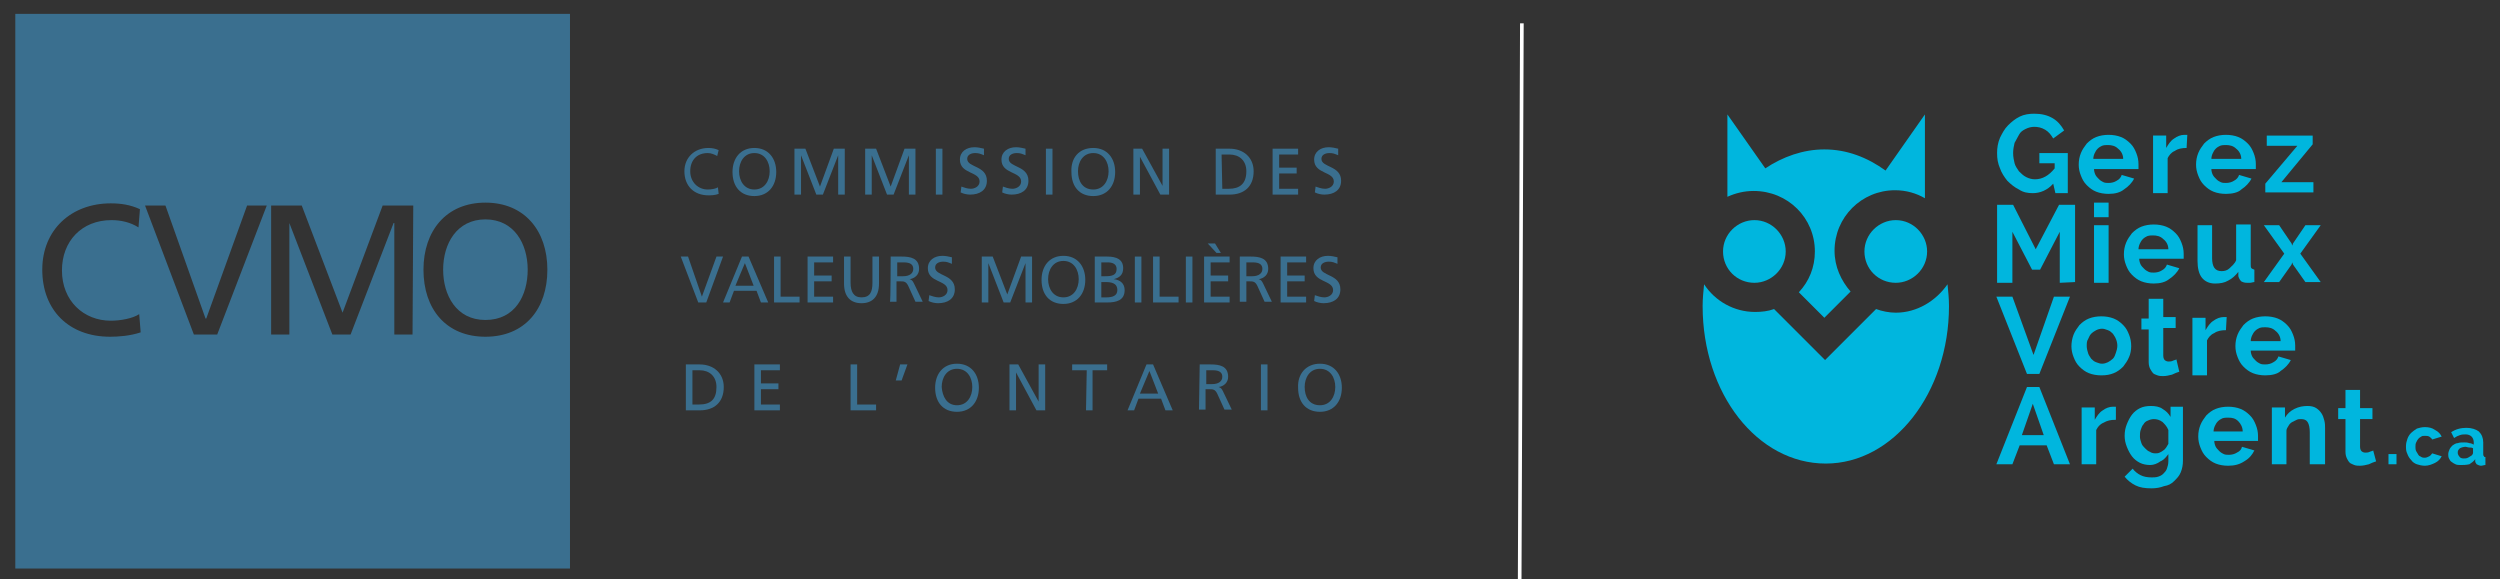 <?xml version="1.0" encoding="utf-8"?>
<!-- Generator: Adobe Illustrator 21.1.0, SVG Export Plug-In . SVG Version: 6.00 Build 0)  -->
<svg version="1.1" id="Layer_1" xmlns="http://www.w3.org/2000/svg" xmlns:xlink="http://www.w3.org/1999/xlink" x="0px" y="0px"
	 viewBox="0 0 343 79.5" style="enable-background:new 0 0 343 79.5;" xml:space="preserve">
<rect x="0" y="0" width="343" height="79.5" fill="#333333" stroke="none"/>
<style type="text/css">
	.st0{fill:none;stroke:#FFFFFF;stroke-width:0.5;stroke-miterlimit:10;}
	.st1{fill:#00B6DE;}
	.st2{fill:#3A6F8F;}
</style>
<line class="st0" x1="208.8" y1="3.2" x2="208.5" y2="79.5"/>
<g>
	<g>
		<g>
			<g>
				<path class="st1" d="M240.7,38.8c2.3,0,4.3-1.9,4.3-4.3c0-2.3-1.9-4.3-4.3-4.3c-2.3,0-4.3,1.9-4.3,4.3
					C236.4,36.9,238.3,38.8,240.7,38.8"/>
				<path class="st1" d="M260.1,42.9c-0.9,0-1.9-0.2-2.7-0.5l-7,7l-7-7c-0.8,0.3-1.7,0.4-2.6,0.4c-2.9,0-5.5-1.5-7-3.8
					c-0.1,1-0.2,2-0.2,3c0,12,7.5,21.6,16.9,21.6c9.3,0,16.9-9.7,16.9-21.6c0-1-0.1-2-0.2-3C265.6,41.3,263,42.9,260.1,42.9"/>
				<path class="st1" d="M260.1,38.8c2.3,0,4.3-1.9,4.3-4.3c0-2.3-1.9-4.3-4.3-4.3c-2.3,0-4.3,1.9-4.3,4.3
					C255.8,36.9,257.7,38.8,260.1,38.8"/>
				<path class="st1" d="M249,34.5c0,2.2-0.8,4.1-2.2,5.6l3.5,3.5l3.6-3.6c-1.3-1.5-2.2-3.4-2.2-5.6c0-4.6,3.7-8.3,8.3-8.3
					c1.5,0,2.9,0.4,4.1,1.1V15.7l-5.4,7.7c-2.5-1.8-5.3-2.9-8.4-2.9c-2.9,0-5.7,1-8.1,2.6l-5.2-7.4V27c1.1-0.5,2.3-0.8,3.6-0.8
					C245.3,26.2,249,29.9,249,34.5"/>
			</g>
		</g>
	</g>
	<g>
		<path class="st1" d="M276.1,40.7l2.9,8l2.8-8h2.2l-4.2,10.6h-1.7l-4.2-10.6C273.9,40.7,276.1,40.7,276.1,40.7z"/>
		<path class="st1" d="M288.3,51.5c-0.6,0-1.2-0.1-1.7-0.3c-0.5-0.2-0.9-0.5-1.3-0.9c-0.4-0.4-0.6-0.8-0.8-1.3
			c-0.2-0.5-0.3-1-0.3-1.5c0-0.5,0.1-1.1,0.3-1.6c0.2-0.5,0.5-0.9,0.8-1.3c0.4-0.4,0.8-0.7,1.3-0.9c0.5-0.2,1.1-0.3,1.7-0.3
			s1.2,0.1,1.7,0.3s0.9,0.5,1.3,0.9c0.4,0.4,0.6,0.8,0.8,1.3c0.2,0.5,0.3,1,0.3,1.6c0,0.5-0.1,1.1-0.3,1.5c-0.2,0.5-0.5,0.9-0.8,1.3
			c-0.4,0.4-0.8,0.7-1.3,0.9C289.5,51.4,289,51.5,288.3,51.5z M286.3,47.5c0,0.3,0.1,0.7,0.2,1s0.3,0.5,0.4,0.7
			c0.2,0.2,0.4,0.4,0.7,0.5c0.3,0.1,0.5,0.2,0.8,0.2c0.3,0,0.6-0.1,0.8-0.2c0.2-0.1,0.5-0.3,0.7-0.5s0.3-0.5,0.4-0.8
			c0.1-0.3,0.2-0.6,0.2-1c0-0.3-0.1-0.7-0.2-0.9c-0.1-0.3-0.3-0.5-0.4-0.7c-0.2-0.2-0.4-0.4-0.7-0.5c-0.3-0.1-0.5-0.2-0.8-0.2
			c-0.3,0-0.6,0.1-0.8,0.2c-0.2,0.1-0.5,0.3-0.7,0.5s-0.3,0.5-0.4,0.7C286.3,46.8,286.3,47.1,286.3,47.5z"/>
		<path class="st1" d="M299,51c-0.3,0.1-0.6,0.2-1,0.4c-0.4,0.1-0.8,0.2-1.2,0.2c-0.3,0-0.5,0-0.8-0.1s-0.5-0.2-0.6-0.3
			s-0.3-0.4-0.4-0.6s-0.2-0.5-0.2-0.9v-4.5h-1v-1.5h1V41h2v2.5h1.7v1.5h-1.7v3.8c0,0.3,0.1,0.5,0.2,0.6c0.1,0.1,0.3,0.2,0.5,0.2
			c0.2,0,0.4,0,0.6-0.1s0.4-0.1,0.5-0.2L299,51z"/>
		<path class="st1" d="M305.4,45.3c-0.6,0-1.2,0.1-1.6,0.4c-0.5,0.2-0.8,0.6-1,1v4.8h-2v-7.9h1.8v1.7c0.3-0.5,0.6-1,1.1-1.3
			c0.4-0.3,0.9-0.5,1.4-0.5c0.1,0,0.2,0,0.2,0c0.1,0,0.1,0,0.2,0L305.4,45.3L305.4,45.3z"/>
		<path class="st1" d="M310.8,51.5c-0.6,0-1.2-0.1-1.7-0.3c-0.5-0.2-0.9-0.5-1.3-0.9s-0.6-0.8-0.8-1.3c-0.2-0.5-0.3-1-0.3-1.5
			c0-0.6,0.1-1.1,0.3-1.6s0.5-0.9,0.8-1.3c0.4-0.4,0.8-0.7,1.3-0.9c0.5-0.2,1.1-0.3,1.7-0.3s1.2,0.1,1.7,0.3s0.9,0.5,1.3,0.9
			c0.4,0.4,0.6,0.8,0.8,1.3s0.3,1,0.3,1.5c0,0.1,0,0.3,0,0.4c0,0.1,0,0.2,0,0.3h-6.1c0,0.3,0.1,0.6,0.2,0.8s0.3,0.4,0.5,0.6
			c0.2,0.2,0.4,0.3,0.6,0.4s0.5,0.1,0.7,0.1c0.4,0,0.8-0.1,1.1-0.3c0.4-0.2,0.6-0.5,0.7-0.8l1.7,0.5c-0.3,0.6-0.8,1.1-1.4,1.5
			C312.5,51.3,311.7,51.5,310.8,51.5z M312.9,46.8c0-0.6-0.3-1.1-0.7-1.4c-0.4-0.4-0.9-0.5-1.4-0.5c-0.3,0-0.5,0-0.8,0.1
			c-0.2,0.1-0.4,0.2-0.6,0.4s-0.3,0.4-0.4,0.6c-0.1,0.2-0.2,0.5-0.2,0.8L312.9,46.8L312.9,46.8z"/>
	</g>
	<g>
		<g>
			<path class="st1" d="M327.7,63.7v-1.4h1.1v1.4C328.8,63.7,327.7,63.7,327.7,63.7z"/>
			<path class="st1" d="M330.1,61.2c0-0.4,0.1-0.7,0.2-1s0.3-0.6,0.5-0.8s0.5-0.4,0.8-0.6c0.3-0.1,0.7-0.2,1.1-0.2
				c0.5,0,1,0.1,1.4,0.4c0.4,0.2,0.7,0.5,0.9,0.9l-1.3,0.4c-0.1-0.2-0.3-0.3-0.4-0.4c-0.2-0.1-0.4-0.1-0.6-0.1c-0.2,0-0.4,0-0.5,0.1
				c-0.2,0.1-0.3,0.2-0.4,0.3c-0.1,0.1-0.2,0.3-0.3,0.5c-0.1,0.2-0.1,0.4-0.1,0.6s0,0.4,0.1,0.6s0.2,0.3,0.3,0.5s0.3,0.2,0.4,0.3
				c0.2,0.1,0.3,0.1,0.5,0.1c0.2,0,0.4-0.1,0.6-0.2c0.2-0.1,0.3-0.3,0.4-0.4l1.3,0.4c-0.2,0.4-0.5,0.7-0.9,0.9s-0.9,0.4-1.4,0.4
				c-0.4,0-0.8-0.1-1.1-0.2c-0.3-0.1-0.6-0.3-0.8-0.6c-0.2-0.2-0.4-0.5-0.5-0.8C330.1,61.9,330.1,61.6,330.1,61.2z"/>
			<path class="st1" d="M337.6,63.8c-0.2,0-0.5,0-0.7-0.1c-0.2-0.1-0.4-0.2-0.5-0.3c-0.2-0.1-0.3-0.3-0.4-0.5s-0.1-0.4-0.1-0.6
				c0-0.2,0.1-0.5,0.2-0.7c0.1-0.2,0.3-0.4,0.4-0.5c0.2-0.1,0.4-0.3,0.7-0.3c0.3-0.1,0.5-0.1,0.9-0.1c0.2,0,0.4,0,0.7,0.1
				c0.2,0,0.4,0.1,0.6,0.2v-0.3c0-0.3-0.1-0.6-0.3-0.8c-0.2-0.2-0.5-0.3-0.8-0.3c-0.3,0-0.5,0-0.8,0.1c-0.3,0.1-0.5,0.2-0.8,0.4
				l-0.4-0.8c0.6-0.4,1.3-0.6,2.1-0.6c0.7,0,1.3,0.2,1.7,0.5c0.4,0.4,0.6,0.9,0.6,1.5v1.6c0,0.1,0,0.2,0.1,0.3
				c0,0.1,0.1,0.1,0.2,0.1v1.1c-0.2,0-0.4,0.1-0.6,0.1c-0.2,0-0.4-0.1-0.6-0.2c-0.1-0.1-0.2-0.3-0.2-0.4l0-0.3
				c-0.2,0.3-0.5,0.5-0.8,0.7C338.3,63.8,338,63.8,337.6,63.8z M338,62.9c0.2,0,0.4,0,0.6-0.1c0.2-0.1,0.3-0.2,0.5-0.3
				c0.1-0.1,0.2-0.2,0.2-0.4v-0.6c-0.2-0.1-0.3-0.1-0.5-0.1c-0.2,0-0.4-0.1-0.5-0.1c-0.3,0-0.6,0.1-0.8,0.2
				c-0.2,0.2-0.3,0.3-0.3,0.6c0,0.2,0.1,0.4,0.2,0.5C337.5,62.8,337.7,62.9,338,62.9z"/>
		</g>
		<g>
			<path class="st1" d="M273.9,63.7l4.2-10.6h1.7l4.2,10.6h-2.2l-1-2.6h-3.7l-1,2.6H273.9z M278.9,55.4l-1.5,4.3h3L278.9,55.4z"/>
			<path class="st1" d="M290.2,57.6c-0.6,0-1.1,0.1-1.6,0.4c-0.5,0.2-0.8,0.6-1,1v4.7h-2v-7.8h1.8v1.7c0.3-0.5,0.6-1,1.1-1.3
				c0.4-0.3,0.9-0.5,1.4-0.5c0.1,0,0.2,0,0.2,0c0.1,0,0.1,0,0.2,0V57.6z"/>
			<path class="st1" d="M295,63.8c-0.5,0-1-0.1-1.4-0.3c-0.4-0.2-0.8-0.5-1.1-0.9c-0.3-0.4-0.5-0.8-0.7-1.3c-0.2-0.5-0.3-1-0.3-1.5
				c0-0.6,0.1-1.1,0.3-1.6c0.2-0.5,0.4-0.9,0.7-1.3c0.3-0.4,0.7-0.7,1.1-0.9c0.4-0.2,0.9-0.3,1.5-0.3c0.6,0,1.2,0.1,1.6,0.4
				c0.5,0.3,0.8,0.6,1.1,1.1v-1.4h1.7v7.4c0,0.6-0.1,1.1-0.3,1.6c-0.2,0.5-0.5,0.8-0.9,1.2s-0.8,0.6-1.4,0.7
				c-0.5,0.2-1.1,0.3-1.7,0.3c-0.9,0-1.6-0.1-2.2-0.4c-0.6-0.3-1.1-0.7-1.5-1.2l1.1-1.1c0.3,0.4,0.7,0.7,1.1,0.9s0.9,0.3,1.5,0.3
				c0.3,0,0.6,0,0.9-0.1c0.3-0.1,0.5-0.2,0.7-0.4c0.2-0.2,0.4-0.4,0.5-0.7c0.1-0.3,0.2-0.6,0.2-1v-1c-0.3,0.4-0.6,0.8-1.1,1
				C296,63.6,295.5,63.8,295,63.8z M295.7,62.2c0.2,0,0.4,0,0.6-0.1c0.2-0.1,0.4-0.2,0.5-0.3c0.2-0.1,0.3-0.3,0.4-0.4
				c0.1-0.2,0.2-0.3,0.3-0.5V59c-0.2-0.5-0.5-0.8-0.8-1.1c-0.4-0.3-0.8-0.4-1.2-0.4c-0.3,0-0.6,0.1-0.8,0.2
				c-0.3,0.1-0.5,0.3-0.6,0.5c-0.2,0.2-0.3,0.5-0.4,0.8s-0.1,0.6-0.1,0.9c0,0.3,0.1,0.6,0.2,0.9c0.1,0.3,0.3,0.5,0.5,0.7
				c0.2,0.2,0.4,0.4,0.7,0.5C295.1,62.1,295.4,62.2,295.7,62.2z"/>
			<path class="st1" d="M305.7,63.9c-0.6,0-1.2-0.1-1.7-0.3c-0.5-0.2-0.9-0.5-1.3-0.9c-0.4-0.4-0.6-0.8-0.8-1.3s-0.3-1-0.3-1.5
				c0-0.6,0.1-1.1,0.3-1.6c0.2-0.5,0.5-0.9,0.8-1.3c0.4-0.4,0.8-0.7,1.3-0.9c0.5-0.2,1.1-0.3,1.7-0.3s1.2,0.1,1.7,0.3
				c0.5,0.2,0.9,0.5,1.3,0.9c0.4,0.4,0.6,0.8,0.8,1.3c0.2,0.5,0.3,1,0.3,1.5c0,0.1,0,0.3,0,0.4c0,0.1,0,0.2,0,0.3h-6
				c0,0.3,0.1,0.6,0.2,0.8c0.1,0.2,0.3,0.4,0.5,0.6c0.2,0.2,0.4,0.3,0.6,0.4c0.2,0.1,0.5,0.1,0.7,0.1c0.4,0,0.8-0.1,1.1-0.3
				c0.4-0.2,0.6-0.4,0.7-0.8l1.7,0.5c-0.3,0.6-0.7,1.1-1.4,1.5C307.3,63.7,306.6,63.9,305.7,63.9z M307.7,59.2
				c0-0.6-0.3-1.1-0.6-1.4c-0.4-0.4-0.8-0.5-1.4-0.5c-0.3,0-0.5,0-0.8,0.1c-0.2,0.1-0.4,0.2-0.6,0.4c-0.2,0.2-0.3,0.4-0.4,0.6
				c-0.1,0.2-0.2,0.5-0.2,0.8H307.7z"/>
			<path class="st1" d="M318.9,63.7h-2v-4.4c0-0.6-0.1-1.1-0.3-1.4c-0.2-0.3-0.5-0.4-0.9-0.4c-0.2,0-0.4,0-0.6,0.1
				c-0.2,0.1-0.4,0.2-0.6,0.3c-0.2,0.1-0.4,0.3-0.5,0.5s-0.3,0.4-0.3,0.7v4.6h-2v-7.8h1.8v1.4c0.3-0.5,0.7-0.9,1.3-1.2
				s1.2-0.4,1.8-0.4c0.5,0,0.9,0.1,1.2,0.3c0.3,0.2,0.5,0.4,0.7,0.7c0.2,0.3,0.3,0.6,0.4,1c0.1,0.4,0.1,0.7,0.1,1.1V63.7z"/>
			<path class="st1" d="M326,63.3c-0.3,0.1-0.6,0.2-1,0.4c-0.4,0.1-0.8,0.2-1.2,0.2c-0.3,0-0.5,0-0.8-0.1c-0.2-0.1-0.5-0.2-0.6-0.3
				c-0.2-0.2-0.3-0.4-0.4-0.6c-0.1-0.2-0.2-0.5-0.2-0.9v-4.5h-1v-1.5h1v-2.5h2v2.5h1.7v1.5h-1.7v3.8c0,0.3,0.1,0.5,0.2,0.6
				c0.1,0.1,0.3,0.2,0.5,0.2c0.2,0,0.4,0,0.6-0.1s0.4-0.1,0.5-0.2L326,63.3z"/>
		</g>
	</g>
	<g>
		<path class="st1" d="M282.6,38.8v-7l-2.7,5.2h-1.1l-2.7-5.2v7h-2.1V28.1h2.2l3.1,6.1l3.2-6.1h2.2v10.6L282.6,38.8L282.6,38.8z"/>
		<path class="st1" d="M287.3,29.8v-2h2v2H287.3z M287.3,38.8v-7.9h2v7.9H287.3z"/>
		<path class="st1" d="M295.5,38.9c-0.6,0-1.2-0.1-1.7-0.3c-0.5-0.2-0.9-0.5-1.3-0.9s-0.6-0.8-0.8-1.3c-0.2-0.5-0.3-1-0.3-1.5
			c0-0.6,0.1-1.1,0.3-1.6c0.2-0.5,0.5-0.9,0.8-1.3c0.4-0.4,0.8-0.7,1.3-0.9c0.5-0.2,1.1-0.3,1.7-0.3s1.2,0.1,1.7,0.3
			s0.9,0.5,1.3,0.9c0.4,0.4,0.6,0.8,0.8,1.3s0.3,1,0.3,1.5c0,0.1,0,0.3,0,0.4c0,0.1,0,0.2,0,0.3h-6.1c0,0.3,0.1,0.6,0.2,0.8
			s0.3,0.4,0.5,0.6c0.2,0.2,0.4,0.3,0.6,0.4s0.5,0.1,0.7,0.1c0.4,0,0.8-0.1,1.1-0.3c0.4-0.2,0.6-0.5,0.7-0.8l1.7,0.5
			c-0.3,0.6-0.8,1.1-1.4,1.5C297.1,38.7,296.4,38.9,295.5,38.9z M297.5,34.2c0-0.6-0.3-1.1-0.7-1.4c-0.4-0.4-0.9-0.5-1.4-0.5
			c-0.3,0-0.5,0-0.8,0.1c-0.2,0.1-0.4,0.2-0.6,0.4c-0.2,0.2-0.3,0.4-0.4,0.6c-0.1,0.2-0.2,0.5-0.2,0.8L297.5,34.2L297.5,34.2z"/>
		<path class="st1" d="M303.9,38.9c-0.8,0-1.4-0.3-1.8-0.8c-0.4-0.5-0.6-1.3-0.6-2.3v-4.9h2v4.5c0,1.2,0.4,1.8,1.3,1.8
			c0.4,0,0.8-0.1,1.1-0.4s0.7-0.6,0.9-1.1v-4.9h2v5.5c0,0.2,0,0.4,0.1,0.5c0.1,0.1,0.2,0.1,0.4,0.2v1.7c-0.2,0-0.4,0.1-0.6,0.1
			c-0.2,0-0.3,0-0.4,0c-0.4,0-0.6-0.1-0.8-0.2c-0.2-0.2-0.3-0.4-0.4-0.7l0-0.6c-0.4,0.5-0.8,0.9-1.4,1.2
			C305.2,38.8,304.6,38.9,303.9,38.9z"/>
		<path class="st1" d="M312.7,30.9l1.7,2.5l0.1,0.3l0.1-0.3l1.7-2.5h2.1l-2.8,3.9l2.8,3.9h-2.1l-1.7-2.4l-0.1-0.3l-0.1,0.3l-1.7,2.4
			h-2.1l2.8-3.9l-2.8-3.9C310.7,30.9,312.7,30.9,312.7,30.9z"/>
	</g>
	<g>
		<path class="st1" d="M281.7,25.2c-0.8,0.9-1.8,1.3-2.8,1.3c-0.7,0-1.3-0.1-1.9-0.5c-0.6-0.3-1.1-0.7-1.6-1.2
			c-0.4-0.5-0.8-1.1-1-1.7c-0.3-0.7-0.4-1.3-0.4-2.1c0-0.7,0.1-1.4,0.4-2.1c0.3-0.6,0.6-1.2,1.1-1.7s1-0.9,1.6-1.2
			c0.6-0.3,1.3-0.4,2-0.4c1,0,1.8,0.2,2.5,0.6c0.7,0.4,1.2,1,1.6,1.7l-1.5,1.1c-0.3-0.5-0.6-0.9-1.1-1.2c-0.5-0.3-1-0.4-1.5-0.4
			c-0.4,0-0.8,0.1-1.2,0.3c-0.4,0.2-0.7,0.4-0.9,0.8s-0.4,0.7-0.6,1.1c-0.1,0.4-0.2,0.9-0.2,1.4c0,0.5,0.1,1,0.2,1.4
			c0.1,0.4,0.4,0.8,0.6,1.1c0.3,0.3,0.6,0.6,1,0.8c0.4,0.2,0.8,0.3,1.2,0.3c1,0,1.9-0.5,2.7-1.5v-0.7h-2.1V21h3.9v5.5h-1.7
			L281.7,25.2L281.7,25.2z"/>
		<path class="st1" d="M289.3,26.6c-0.6,0-1.2-0.1-1.7-0.3c-0.5-0.2-0.9-0.5-1.3-0.9s-0.6-0.8-0.8-1.3c-0.2-0.5-0.3-1-0.3-1.5
			c0-0.6,0.1-1.1,0.3-1.6c0.2-0.5,0.5-0.9,0.8-1.3c0.4-0.4,0.8-0.7,1.3-0.9c0.5-0.2,1.1-0.3,1.7-0.3s1.2,0.1,1.7,0.3
			s0.9,0.5,1.3,0.9c0.4,0.4,0.6,0.8,0.8,1.3s0.3,1,0.3,1.5c0,0.1,0,0.3,0,0.4c0,0.1,0,0.2,0,0.3h-6.1c0,0.3,0.1,0.6,0.2,0.8
			c0.1,0.2,0.3,0.4,0.5,0.6c0.2,0.2,0.4,0.3,0.6,0.4s0.5,0.1,0.7,0.1c0.4,0,0.8-0.1,1.1-0.3c0.4-0.2,0.6-0.5,0.7-0.8l1.7,0.5
			c-0.3,0.6-0.8,1.1-1.4,1.5C290.9,26.4,290.2,26.6,289.3,26.6z M291.3,21.8c0-0.6-0.3-1.1-0.7-1.4c-0.4-0.4-0.9-0.5-1.4-0.5
			c-0.3,0-0.5,0-0.8,0.1c-0.2,0.1-0.4,0.2-0.6,0.4c-0.2,0.2-0.3,0.4-0.4,0.6c-0.1,0.2-0.2,0.5-0.2,0.8L291.3,21.8L291.3,21.8z"/>
		<path class="st1" d="M300,20.3c-0.6,0-1.2,0.1-1.6,0.4c-0.5,0.2-0.8,0.6-1,1v4.8h-2v-7.9h1.8v1.7c0.3-0.5,0.6-1,1.1-1.3
			c0.4-0.3,0.9-0.5,1.4-0.5c0.1,0,0.2,0,0.2,0c0.1,0,0.1,0,0.2,0L300,20.3L300,20.3z"/>
		<path class="st1" d="M305.4,26.6c-0.6,0-1.2-0.1-1.7-0.3c-0.5-0.2-0.9-0.5-1.3-0.9s-0.6-0.8-0.8-1.3c-0.2-0.5-0.3-1-0.3-1.5
			c0-0.6,0.1-1.1,0.3-1.6c0.2-0.5,0.5-0.9,0.8-1.3c0.4-0.4,0.8-0.7,1.3-0.9c0.5-0.2,1.1-0.3,1.7-0.3s1.2,0.1,1.7,0.3
			s0.9,0.5,1.3,0.9c0.4,0.4,0.6,0.8,0.8,1.3s0.3,1,0.3,1.5c0,0.1,0,0.3,0,0.4c0,0.1,0,0.2,0,0.3h-6.1c0,0.3,0.1,0.6,0.2,0.8
			c0.1,0.2,0.3,0.4,0.5,0.6c0.2,0.2,0.4,0.3,0.6,0.4s0.5,0.1,0.7,0.1c0.4,0,0.8-0.1,1.1-0.3c0.4-0.2,0.6-0.5,0.7-0.8l1.7,0.5
			c-0.3,0.6-0.8,1.1-1.4,1.5C307.1,26.4,306.3,26.6,305.4,26.6z M307.5,21.8c0-0.6-0.3-1.1-0.7-1.4c-0.4-0.4-0.9-0.5-1.4-0.5
			c-0.3,0-0.5,0-0.8,0.1c-0.2,0.1-0.4,0.2-0.6,0.4s-0.3,0.4-0.4,0.6c-0.1,0.2-0.2,0.5-0.2,0.8L307.5,21.8L307.5,21.8z"/>
		<path class="st1" d="M310.8,25.2l4.4-5.2H311v-1.4h6.3v1.2l-4.3,5.2h4.4v1.4h-6.6L310.8,25.2L310.8,25.2z"/>
	</g>
</g>
<g>
	<path class="st2" d="M98.4,21.4c-0.4-0.2-0.8-0.4-1.3-0.4c-1.5,0-2.4,1-2.4,2.5c0,1.5,1.1,2.5,2.4,2.5c0.5,0,1.1-0.1,1.4-0.3
		l0.1,0.9c-0.5,0.2-1.1,0.2-1.4,0.2c-2,0-3.3-1.3-3.3-3.3c0-1.9,1.4-3.2,3.3-3.2c0.5,0,1,0.1,1.4,0.3L98.4,21.4z"/>
	<path class="st2" d="M103.5,20.3c1.9,0,3,1.4,3,3.3c0,1.9-1.1,3.3-3,3.3s-3-1.3-3-3.3C100.5,21.7,101.6,20.3,103.5,20.3z M103.5,26
		c1.4,0,2.1-1.2,2.1-2.5c0-1.3-0.7-2.5-2.1-2.5c-1.4,0-2.1,1.2-2.1,2.5C101.4,24.8,102.1,26,103.5,26z"/>
	<path class="st2" d="M109,20.4h1.5l2,5.2l1.9-5.2h1.5v6.3H115v-5.4h0l-2.1,5.4H112l-2.1-5.4h0v5.4H109L109,20.4L109,20.4z"/>
	<path class="st2" d="M118.7,20.4h1.5l2,5.2l1.9-5.2h1.5v6.3h-0.9v-5.4h0l-2.1,5.4h-0.9l-2.1-5.4h0v5.4h-0.9L118.7,20.4L118.7,20.4z
		"/>
	<path class="st2" d="M128.4,20.4h0.9v6.3h-0.9V20.4z"/>
	<path class="st2" d="M135,21.3c-0.5-0.2-0.7-0.3-1.2-0.3c-0.5,0-1.1,0.2-1.1,0.8c0,1.2,2.7,0.9,2.7,3c0,1.3-1,1.9-2.3,1.9
		c-0.4,0-0.9-0.1-1.3-0.3l0.1-0.8c0.3,0.1,0.8,0.3,1.3,0.3c0.5,0,1.2-0.3,1.2-1c0-1.4-2.7-1-2.7-3c0-1.1,0.9-1.7,2-1.7
		c0.4,0,0.9,0.1,1.3,0.2L135,21.3z"/>
	<path class="st2" d="M140.7,21.3c-0.5-0.2-0.7-0.3-1.2-0.3c-0.5,0-1.1,0.2-1.1,0.8c0,1.2,2.7,0.9,2.7,3c0,1.3-1,1.9-2.3,1.9
		c-0.4,0-0.9-0.1-1.3-0.3l0.1-0.8c0.3,0.1,0.8,0.3,1.3,0.3c0.5,0,1.2-0.3,1.2-1c0-1.4-2.7-1-2.7-3c0-1.1,0.9-1.7,2-1.7
		c0.4,0,0.9,0.1,1.3,0.2L140.7,21.3z"/>
	<path class="st2" d="M143.5,20.4h0.9v6.3h-0.9V20.4z"/>
	<path class="st2" d="M150,20.3c1.9,0,3,1.4,3,3.3c0,1.9-1.1,3.3-3,3.3c-1.9,0-3-1.3-3-3.3C146.9,21.7,148,20.3,150,20.3z M150,26
		c1.4,0,2.1-1.2,2.1-2.5c0-1.3-0.7-2.5-2.1-2.5c-1.4,0-2.1,1.2-2.1,2.5C147.9,24.8,148.5,26,150,26z"/>
	<path class="st2" d="M155.5,20.4h1.2l2.8,5.1h0v-5.1h0.9v6.3h-1.2l-2.8-5.2h0v5.2h-0.9V20.4z"/>
	<path class="st2" d="M166.8,20.4h1.9c1.9,0,3.3,1.2,3.3,3.1c0,2.1-1.3,3.2-3.3,3.2h-1.9V20.4z M167.7,25.9h0.9
		c1.5,0,2.4-0.7,2.4-2.4c0-1.5-1-2.3-2.3-2.3h-1.1L167.7,25.9L167.7,25.9z"/>
	<path class="st2" d="M174.6,20.4h3.5v0.8h-2.6V23h2.4v0.8h-2.4v2.1h2.6v0.8h-3.5V20.4z"/>
	<path class="st2" d="M183.6,21.3c-0.5-0.2-0.7-0.3-1.2-0.3c-0.5,0-1.1,0.2-1.1,0.8c0,1.2,2.7,0.9,2.7,3c0,1.3-1,1.9-2.3,1.9
		c-0.4,0-0.9-0.1-1.3-0.3l0.1-0.8c0.3,0.1,0.8,0.3,1.3,0.3c0.5,0,1.2-0.3,1.2-1c0-1.4-2.7-1-2.7-3c0-1.1,0.9-1.7,2-1.7
		c0.4,0,0.9,0.1,1.3,0.2L183.6,21.3z"/>
	<path class="st2" d="M96.9,41.5h-1.1l-2.4-6.3h1l1.9,5.5h0l2-5.5h0.9L96.9,41.5z"/>
	<path class="st2" d="M101.8,35.2h0.9l2.7,6.3h-1l-0.6-1.6h-3.1l-0.6,1.6h-0.9L101.8,35.2z M102.2,36.1l-1.3,3.1h2.5L102.2,36.1z"/>
	<path class="st2" d="M106.2,35.2h0.9v5.5h2.6v0.8h-3.5V35.2z"/>
	<path class="st2" d="M110.8,35.2h3.5V36h-2.6v1.8h2.4v0.8h-2.4v2.1h2.6v0.8h-3.5C110.8,41.5,110.8,35.2,110.8,35.2z"/>
	<path class="st2" d="M120.6,38.9c0,1.8-0.9,2.7-2.4,2.7c-1.5,0-2.4-0.9-2.4-2.7v-3.7h0.9v3.6c0,1.2,0.4,2,1.5,2
		c1.2,0,1.5-0.8,1.5-2v-3.6h0.9L120.6,38.9L120.6,38.9z"/>
	<path class="st2" d="M122.2,35.2h1.5c1.2,0,2.4,0.2,2.4,1.7c0,0.8-0.6,1.3-1.3,1.4v0c0.3,0.1,0.4,0.2,0.6,0.6l1.2,2.5h-1l-1-2.2
		c-0.3-0.6-0.6-0.6-1.1-0.6h-0.5v2.8h-0.9C122.2,41.5,122.2,35.2,122.2,35.2z M123.1,37.9h0.8c0.9,0,1.4-0.4,1.4-1
		c0-0.6-0.4-0.9-1.3-0.9h-0.9V37.9z"/>
	<path class="st2" d="M130.6,36.2c-0.5-0.2-0.7-0.3-1.2-0.3c-0.5,0-1.1,0.2-1.1,0.8c0,1.2,2.7,0.9,2.7,3c0,1.3-1,1.9-2.3,1.9
		c-0.4,0-0.9-0.1-1.3-0.3l0.1-0.8c0.3,0.1,0.8,0.3,1.3,0.3c0.5,0,1.2-0.3,1.2-1c0-1.4-2.7-1-2.7-3c0-1.1,0.9-1.7,2-1.7
		c0.4,0,0.9,0.1,1.3,0.2L130.6,36.2z"/>
	<path class="st2" d="M134.7,35.2h1.5l2,5.2l1.9-5.2h1.5v6.3h-0.9v-5.4h0l-2.1,5.4h-0.9l-2.1-5.4h0v5.4h-0.9L134.7,35.2L134.7,35.2z
		"/>
	<path class="st2" d="M145.9,35.1c1.9,0,3,1.4,3,3.3c0,1.9-1.1,3.3-3,3.3c-1.9,0-3-1.3-3-3.3C142.9,36.5,144,35.1,145.9,35.1z
		 M145.9,40.8c1.4,0,2.1-1.2,2.1-2.5c0-1.3-0.7-2.5-2.1-2.5c-1.4,0-2.1,1.2-2.1,2.5C143.8,39.6,144.5,40.8,145.9,40.8z"/>
	<path class="st2" d="M150.2,35.2h1.7c1.3,0,2.2,0.4,2.2,1.6c0,0.9-0.5,1.3-1.3,1.5v0c0.9,0.1,1.5,0.6,1.5,1.5
		c0,1.4-1.1,1.7-2.4,1.7h-1.7L150.2,35.2L150.2,35.2z M151.1,37.9h0.5c0.9,0,1.6-0.1,1.6-1c0-0.7-0.6-0.9-1.2-0.9h-0.9L151.1,37.9
		L151.1,37.9z M151.1,40.8h0.7c0.8,0,1.5-0.2,1.5-1c0-1-0.9-1.1-1.6-1.1h-0.6L151.1,40.8L151.1,40.8z"/>
	<path class="st2" d="M155.7,35.2h0.9v6.3h-0.9V35.2z"/>
	<path class="st2" d="M158.2,35.2h0.9v5.5h2.6v0.8h-3.5L158.2,35.2L158.2,35.2z"/>
	<path class="st2" d="M162.7,35.2h0.9v6.3h-0.9V35.2z"/>
	<path class="st2" d="M165.2,35.2h3.5V36h-2.6v1.8h2.4v0.8h-2.4v2.1h2.6v0.8h-3.5V35.2z M167.5,34.7h-0.6l-1.2-1.3h1L167.5,34.7z"/>
	<path class="st2" d="M170.1,35.2h1.5c1.2,0,2.4,0.2,2.4,1.7c0,0.8-0.6,1.3-1.3,1.4v0c0.3,0.1,0.4,0.2,0.6,0.6l1.2,2.5h-1l-1-2.2
		c-0.3-0.6-0.6-0.6-1.1-0.6H171v2.8h-0.9L170.1,35.2L170.1,35.2z M171,37.9h0.8c0.9,0,1.4-0.4,1.4-1c0-0.6-0.4-0.9-1.3-0.9H171V37.9
		z"/>
	<path class="st2" d="M175.7,35.2h3.5V36h-2.6v1.8h2.4v0.8h-2.4v2.1h2.6v0.8h-3.5V35.2z"/>
	<path class="st2" d="M183.5,36.2c-0.5-0.2-0.7-0.3-1.2-0.3c-0.5,0-1.1,0.2-1.1,0.8c0,1.2,2.7,0.9,2.7,3c0,1.3-1,1.9-2.3,1.9
		c-0.4,0-0.9-0.1-1.3-0.3l0.1-0.8c0.3,0.1,0.8,0.3,1.3,0.3c0.5,0,1.2-0.3,1.2-1c0-1.4-2.7-1-2.7-3c0-1.1,0.9-1.7,2-1.7
		c0.4,0,0.9,0.1,1.3,0.2L183.5,36.2z"/>
	<path class="st2" d="M94.1,50h1.9c1.9,0,3.3,1.2,3.3,3.1c0,2.1-1.3,3.2-3.3,3.2h-1.9V50z M95,55.5h0.9c1.6,0,2.4-0.7,2.4-2.4
		c0-1.5-1-2.3-2.3-2.3H95L95,55.5L95,55.5z"/>
	<path class="st2" d="M103.5,50h3.5v0.8h-2.6v1.8h2.4v0.8h-2.4v2.1h2.6v0.8h-3.5C103.5,56.3,103.5,50,103.5,50z"/>
	<path class="st2" d="M116.7,50h0.9v5.5h2.6v0.8h-3.5L116.7,50L116.7,50z"/>
	<path class="st2" d="M123.5,50h1l-0.8,2.2h-0.8L123.5,50z"/>
	<path class="st2" d="M131.3,49.9c1.9,0,3,1.4,3,3.3c0,1.9-1.1,3.3-3,3.3c-1.9,0-3-1.3-3-3.3C128.3,51.3,129.4,49.9,131.3,49.9z
		 M131.3,55.6c1.4,0,2.1-1.2,2.1-2.5c0-1.3-0.7-2.5-2.1-2.5c-1.4,0-2.1,1.2-2.1,2.5C129.3,54.4,129.9,55.6,131.3,55.6z"/>
	<path class="st2" d="M138.5,50h1.2l2.8,5.1h0V50h0.9v6.3h-1.2l-2.8-5.2h0v5.2h-0.9V50z"/>
	<path class="st2" d="M149.1,50.8h-2V50h4.8v0.8h-2v5.5h-0.9L149.1,50.8L149.1,50.8z"/>
	<path class="st2" d="M157.3,50h0.9l2.7,6.3h-1l-0.6-1.6h-3.1l-0.6,1.6h-0.9L157.3,50z M157.7,50.9l-1.3,3.1h2.5L157.7,50.9z"/>
	<path class="st2" d="M164.6,50h1.5c1.2,0,2.4,0.2,2.4,1.7c0,0.8-0.6,1.3-1.3,1.4v0c0.3,0.1,0.4,0.2,0.6,0.6l1.2,2.5h-1l-1-2.2
		c-0.3-0.6-0.6-0.6-1.1-0.6h-0.5v2.8h-0.9L164.6,50L164.6,50z M165.5,52.7h0.8c0.9,0,1.4-0.4,1.4-1c0-0.6-0.4-0.9-1.3-0.9h-0.9V52.7
		z"/>
	<path class="st2" d="M173,50h0.9v6.3H173V50z"/>
	<path class="st2" d="M181.1,49.9c1.9,0,3,1.4,3,3.3c0,1.9-1.1,3.3-3,3.3s-3-1.3-3-3.3C178,51.3,179.2,49.9,181.1,49.9z M181.1,55.6
		c1.4,0,2.1-1.2,2.1-2.5c0-1.3-0.7-2.5-2.1-2.5c-1.4,0-2.1,1.2-2.1,2.5C179,54.4,179.6,55.6,181.1,55.6z"/>
</g>
<g>
	<path class="st2" d="M66.6,30.1c-3.9,0-5.8,3.3-5.8,6.9c0,3.5,1.8,6.9,5.8,6.9c4.1,0,5.8-3.4,5.8-6.9
		C72.4,33.4,70.5,30.1,66.6,30.1z"/>
	<path class="st2" d="M2.1,1.9V78h76.1V1.9H2.1z M15.1,46.2c-5.6,0-9.3-3.6-9.3-9.2c0-5.5,4-9.1,9.4-9.1c1.4,0,2.7,0.2,4,0.8
		l-0.2,2.5c-1.1-0.7-2.4-1-3.7-1c-4.1,0-6.8,2.9-6.8,6.9c0,4.2,3,6.9,6.7,6.9c1.3,0,3-0.3,3.9-0.9l0.2,2.5
		C17.8,46.1,16.2,46.2,15.1,46.2z M29.8,45.9h-3.2l-6.7-17.7h2.8l5.5,15.5h0.1l5.6-15.5h2.7L29.8,45.9z M56.6,45.9h-2.5V30.6H54
		l-5.9,15.3h-2.5l-5.9-15.3h0v15.3h-2.5V28.2h4.2L47,42.9l5.5-14.7h4.2L56.6,45.9L56.6,45.9z M66.6,46.2c-5.4,0-8.5-3.8-8.5-9.2
		c0-5.3,3.1-9.2,8.5-9.2c5.4,0,8.5,3.9,8.5,9.2C75.1,42.4,72,46.2,66.6,46.2z"/>
</g>
</svg>
